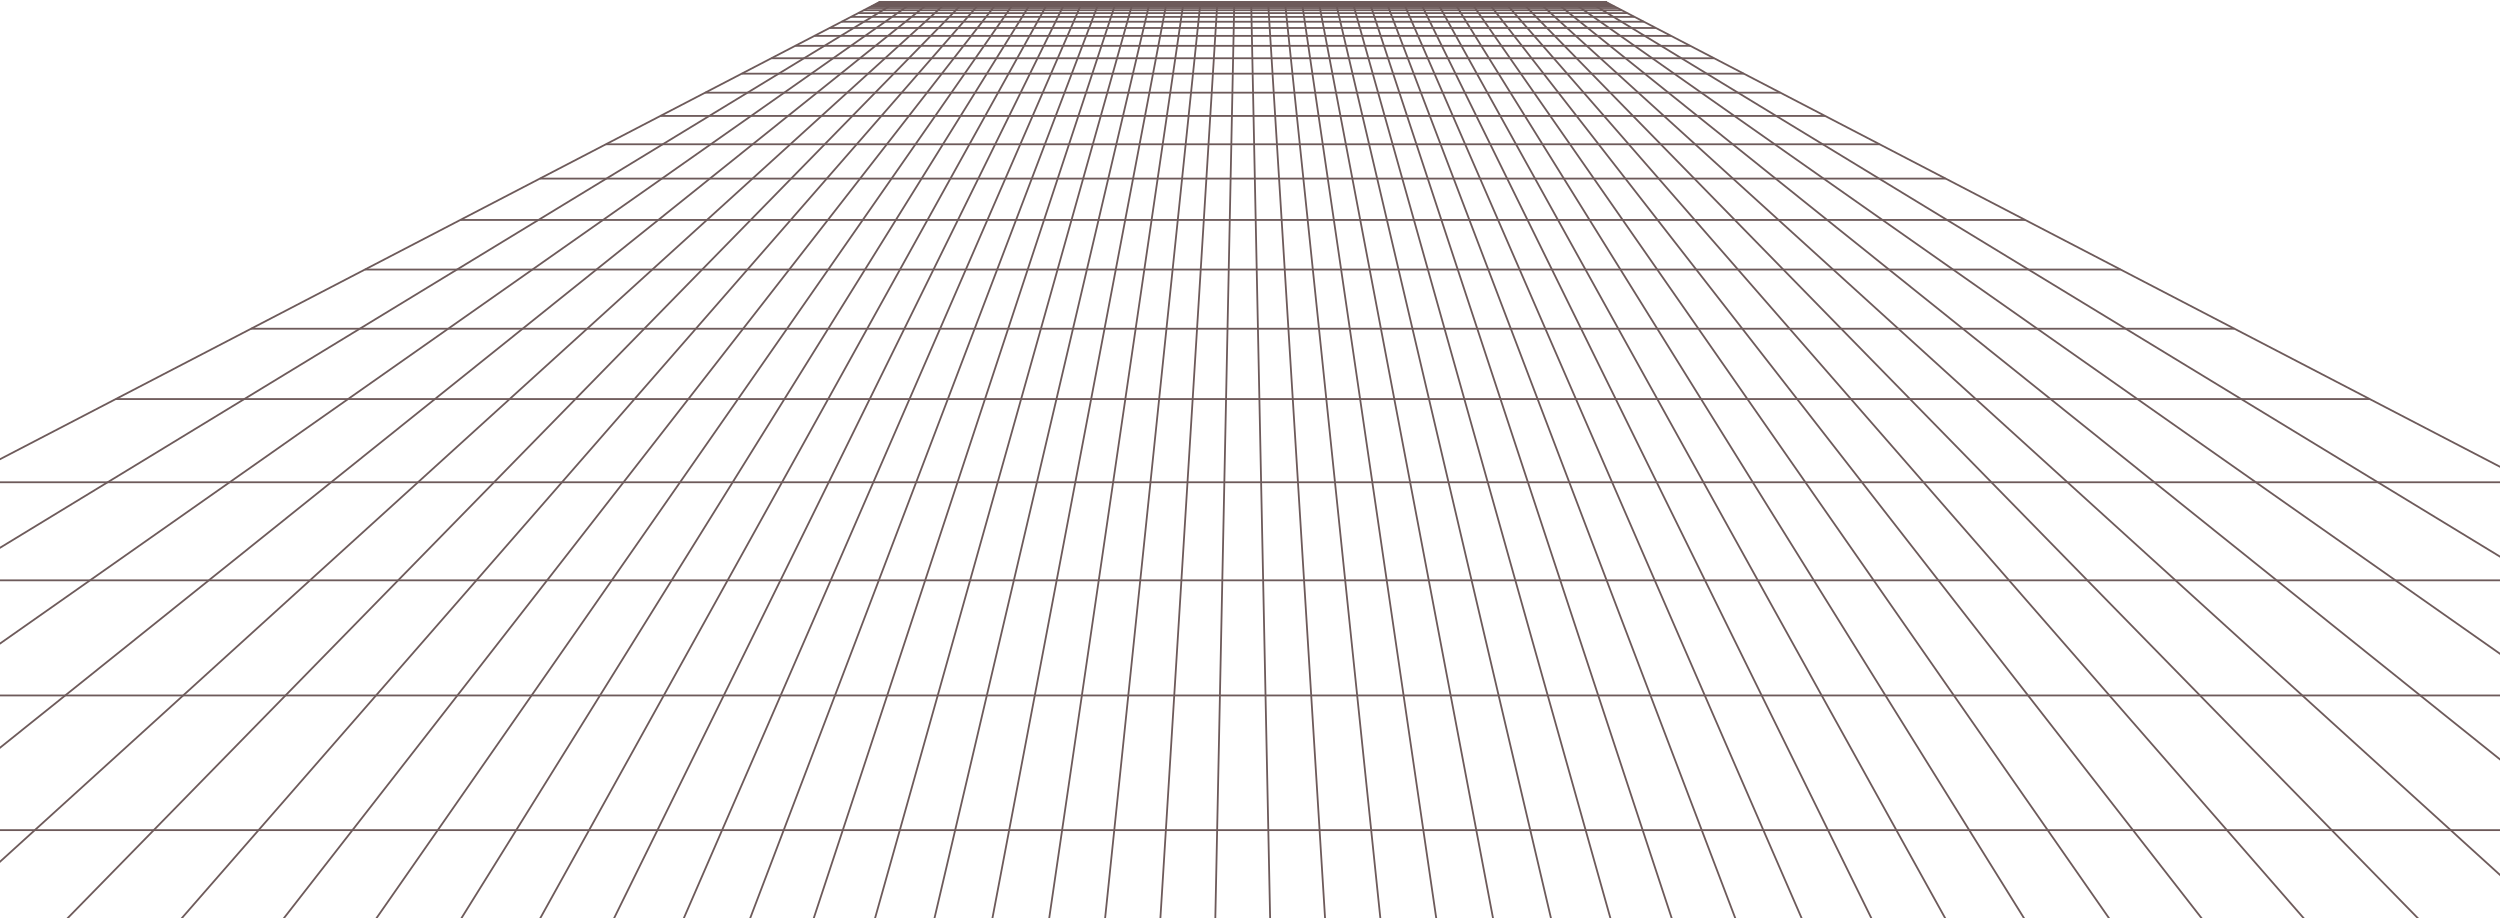 <svg width="1375" height="505" viewBox="0 0 1375 505" fill="none" xmlns="http://www.w3.org/2000/svg">
<path d="M483.5 1.232L-558.536 542.91" stroke="#6D5A5A"/>
<path d="M492.801 1.232L-396.853 542.91" stroke="#6D5A5A"/>
<path d="M502.104 1.232L-268.962 542.91" stroke="#6D5A5A"/>
<path d="M511.406 1.232L-164.206 542.91" stroke="#6D5A5A"/>
<path d="M520.709 1.232L-75.965 542.91" stroke="#6D5A5A"/>
<path d="M530.012 1.232L0.089 542.91" stroke="#6D5A5A"/>
<path d="M539.312 1.232L66.911 542.91" stroke="#6D5A5A"/>
<path d="M548.615 1.232L126.589 542.91" stroke="#6D5A5A"/>
<path d="M557.918 1.232L180.64 542.91" stroke="#6D5A5A"/>
<path d="M567.221 1.232L230.195 542.91" stroke="#6D5A5A"/>
<path d="M576.523 1.232L276.119 542.91" stroke="#6D5A5A"/>
<path d="M585.824 1.232L319.081 542.91" stroke="#6D5A5A"/>
<path d="M595.127 1.232L359.618 542.91" stroke="#6D5A5A"/>
<path d="M604.43 1.232L398.159 542.91" stroke="#6D5A5A"/>
<path d="M613.732 1.232L435.057 542.91" stroke="#6D5A5A"/>
<path d="M623.035 1.232L470.606 542.91" stroke="#6D5A5A"/>
<path d="M632.336 1.232L505.055 542.91" stroke="#6D5A5A"/>
<path d="M641.639 1.232L538.625 542.91" stroke="#6D5A5A"/>
<path d="M650.941 1.232L571.503 542.91" stroke="#6D5A5A"/>
<path d="M660.244 1.232L603.862 542.91" stroke="#6D5A5A"/>
<path d="M669.545 1.232L635.858 542.91" stroke="#6D5A5A"/>
<path d="M678.848 1.232L667.642 542.91" stroke="#6D5A5A"/>
<path d="M688.15 1.232L699.356 542.91" stroke="#6D5A5A"/>
<path d="M697.453 1.232L731.14 542.91" stroke="#6D5A5A"/>
<path d="M706.756 1.232L763.138 542.91" stroke="#6D5A5A"/>
<path d="M716.057 1.232L795.495 542.91" stroke="#6D5A5A"/>
<path d="M725.359 1.232L828.373 542.91" stroke="#6D5A5A"/>
<path d="M734.662 1.232L861.943 542.91" stroke="#6D5A5A"/>
<path d="M743.965 1.232L896.394 542.91" stroke="#6D5A5A"/>
<path d="M753.268 1.232L931.943 542.91" stroke="#6D5A5A"/>
<path d="M762.568 1.232L968.839 542.91" stroke="#6D5A5A"/>
<path d="M771.871 1.232L1007.38 542.91" stroke="#6D5A5A"/>
<path d="M781.174 1.232L1047.92 542.91" stroke="#6D5A5A"/>
<path d="M790.477 1.232L1090.88 542.91" stroke="#6D5A5A"/>
<path d="M799.779 1.232L1136.8 542.91" stroke="#6D5A5A"/>
<path d="M809.08 1.232L1186.36 542.91" stroke="#6D5A5A"/>
<path d="M818.383 1.232L1240.41 542.91" stroke="#6D5A5A"/>
<path d="M827.686 1.232L1300.09 542.91" stroke="#6D5A5A"/>
<path d="M836.988 1.232L1366.91 542.91" stroke="#6D5A5A"/>
<path d="M846.289 1.232L1442.96 542.91" stroke="#6D5A5A"/>
<path d="M855.592 1.232L1531.2 542.91" stroke="#6D5A5A"/>
<path d="M864.895 1.232L1635.96 542.91" stroke="#6D5A5A"/>
<path d="M874.197 1.232L1763.85 542.91" stroke="#6D5A5A"/>
<path d="M883.5 1.232L1925.54 542.91" stroke="#6D5A5A"/>
<path d="M483.5 1.232H883.5" stroke="#6D5A5A"/>
<path d="M483.5 1.232H883.5" stroke="#6D5A5A"/>
<path d="M483.5 1.232H883.5" stroke="#6D5A5A"/>
<path d="M483.5 1.232H883.5" stroke="#6D5A5A"/>
<path d="M483.5 1.232H883.5" stroke="#6D5A5A"/>
<path d="M483.5 1.232H883.5" stroke="#6D5A5A"/>
<path d="M483.5 1.232H883.5" stroke="#6D5A5A"/>
<path d="M483.498 1.232H883.499" stroke="#6D5A5A"/>
<path d="M483.498 1.232H883.5" stroke="#6D5A5A"/>
<path d="M483.496 1.234H883.501" stroke="#6D5A5A"/>
<path d="M483.494 1.234H883.506" stroke="#6D5A5A"/>
<path d="M483.486 1.24H883.512" stroke="#6D5A5A"/>
<path d="M483.475 1.246H883.526" stroke="#6D5A5A"/>
<path d="M483.451 1.256H883.547" stroke="#6D5A5A"/>
<path d="M483.412 1.277H883.585" stroke="#6D5A5A"/>
<path d="M483.35 1.309H883.648" stroke="#6D5A5A"/>
<path d="M483.252 1.361H883.748" stroke="#6D5A5A"/>
<path d="M483.1 1.441H883.901" stroke="#6D5A5A"/>
<path d="M482.871 1.561H884.129" stroke="#6D5A5A"/>
<path d="M482.535 1.734H884.464" stroke="#6D5A5A"/>
<path d="M482.053 1.984H884.945" stroke="#6D5A5A"/>
<path d="M481.373 2.338H885.626" stroke="#6D5A5A"/>
<path d="M480.428 2.83H886.569" stroke="#6D5A5A"/>
<path d="M479.137 3.5H887.862" stroke="#6D5A5A"/>
<path d="M477.393 4.406H889.605" stroke="#6D5A5A"/>
<path d="M475.07 5.615H891.93" stroke="#6D5A5A"/>
<path d="M472.008 7.207H894.991" stroke="#6D5A5A"/>
<path d="M468.016 9.279H898.983" stroke="#6D5A5A"/>
<path d="M462.863 11.959H904.137" stroke="#6D5A5A"/>
<path d="M456.27 15.389H910.729" stroke="#6D5A5A"/>
<path d="M447.908 19.732H919.092" stroke="#6D5A5A"/>
<path d="M437.383 25.207H929.615" stroke="#6D5A5A"/>
<path d="M424.236 32.037H942.761" stroke="#6D5A5A"/>
<path d="M407.928 40.516H959.07" stroke="#6D5A5A"/>
<path d="M387.828 50.965H979.17" stroke="#6D5A5A"/>
<path d="M363.209 63.764H1003.79" stroke="#6D5A5A"/>
<path d="M333.225 79.35H1033.77" stroke="#6D5A5A"/>
<path d="M296.908 98.227H1070.09" stroke="#6D5A5A"/>
<path d="M253.15 120.973H1113.85" stroke="#6D5A5A"/>
<path d="M200.682 148.246H1166.32" stroke="#6D5A5A"/>
<path d="M138.062 180.801H1228.94" stroke="#6D5A5A"/>
<path d="M63.654 219.48H1303.34" stroke="#6D5A5A"/>
<path d="M-24.385 265.244H1391.38" stroke="#6D5A5A"/>
<path d="M-128.141 319.18H1495.14" stroke="#6D5A5A"/>
<path d="M-249.953 382.502H1616.95" stroke="#6D5A5A"/>
<path d="M-392.441 456.568H1759.44" stroke="#6D5A5A"/>
</svg>

